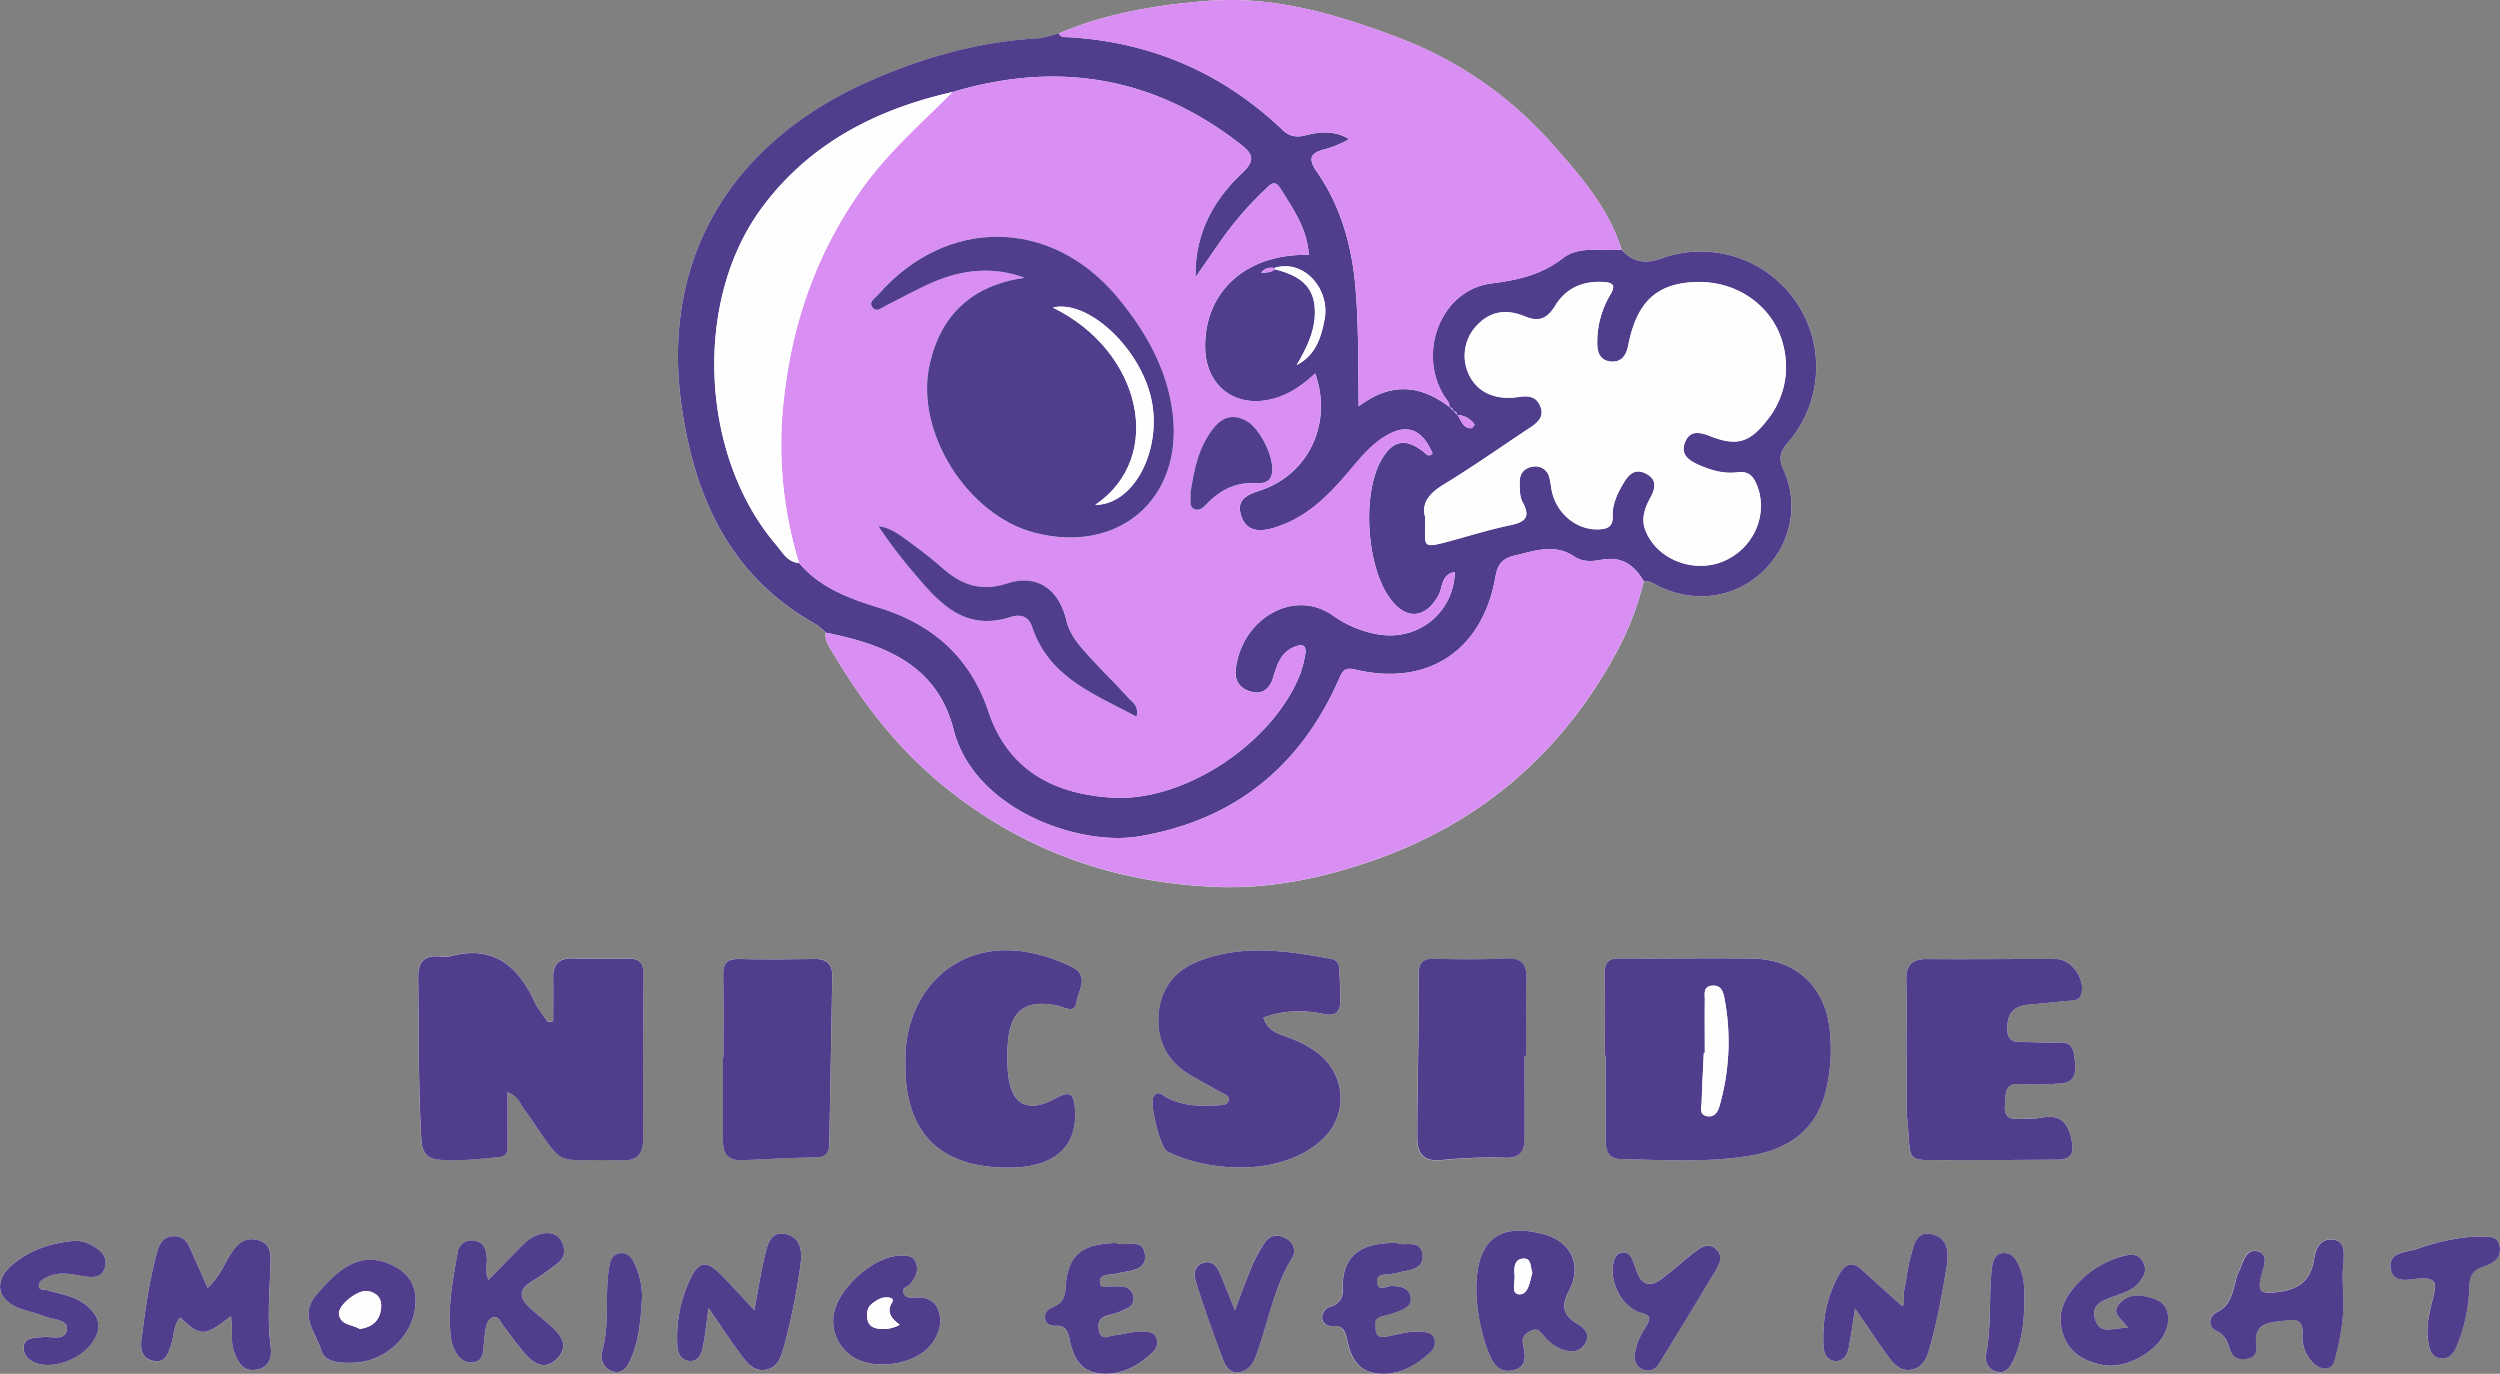 <svg xmlns="http://www.w3.org/2000/svg" viewBox="0 0 982.51 539.91"><rect x="0" y="0" width="982.51" height="539.91" fill="#808080" stroke="none"/><defs><style>.cls-1{fill:#fefefe;}.cls-2{fill:#503e8d;}.cls-3{fill:#d98ef4;}</style></defs><g id="Слой_2" data-name="Слой 2"><g id="Слой_1-2" data-name="Слой 1"><path class="cls-1" d="M416.18,13.13c-2.89.68-5.75,1.79-8.67,2-22.63,1.29-44.09,7.32-64.72,16.27-55.49,24.09-83,70.15-75,127.73,5,36,19,67.48,52.89,86.28a24.76,24.76,0,0,1,3.87,3.27c-.48,2.41.7,4.4,1.81,6.3,11.6,19.83,25.2,37.89,43.09,52.77,31.11,25.88,66.84,38.81,107,40.76,22.9,1.1,44.93-3.64,66.08-11.38,40.22-14.71,70.83-41.29,91.67-78.83A115.34,115.34,0,0,0,646,228.47c2.45-.44,4.24,1.14,6.22,2.08,13.94,6.59,29.24,4.51,40.13-5.51,11.18-10.28,15-26.12,8.65-40.27-2.1-4.71-1.46-7.15,1.69-10.85a45.35,45.35,0,0,0-49.52-72.42c-6.58,2.36-11.41,1.57-15.9-3.4-5.31-17-17-30-28.33-42.74a151.89,151.89,0,0,0-60-40.79c-23.78-9-48.4-16.24-74.19-14.23C454.81,1.89,434.9,5.14,416.18,13.13Z"/><path class="cls-1" d="M199.47,429.28c4.16,1.66,4.67,4,5.93,5.8,18,25.31,10,20.08,38.56,20.92,6.67.2,8.84-2.61,8.81-8.79q-.12-32.11.13-64.23c0-4.43-1.5-6.39-6.05-6.29-7.22.15-14.44.1-21.66-.09-5.29-.15-7.9,2.06-7.81,7.45.09,5.75,0,11.5,0,17.26l-2.19.29c-1.75-2.64-3.86-5.11-5.18-8-6.68-14.31-16.49-22.46-33.28-17.77a11.37,11.37,0,0,1-3.73,0c-6.07-.39-8.76,1.62-8.67,8.49.29,21.15,0,42.29,1.23,63.44.32,5.57,2.52,7.61,7.37,8,7.72.58,15.38-.31,23.06-1.06,3.27-.31,3.44-2.23,3.45-4.56C199.48,443.53,199.47,436.88,199.47,429.28Z"/><path class="cls-1" d="M630.7,414.87h.36c0,11.19,0,22.38,0,33.56,0,4,1.12,7,5.71,7.07,17.14.36,34.34,1.51,51.36-1.39,14.56-2.48,25.4-9.8,29.31-24.94a69.19,69.19,0,0,0,1.64-24.45c-1.75-16.9-13.27-27.71-30.22-28-17.4-.28-34.82.09-52.23-.09-4.63,0-6.07,1.73-6,6.14C630.83,393.48,630.7,404.18,630.7,414.87Z"/><path class="cls-1" d="M496.52,399.94c8.09-3.05,16-3,23.84-1.43,4.58.93,6.24-.8,6.39-4.61.18-4.46-.24-8.93-.43-13.4a3.6,3.6,0,0,0-3.1-3.67c-17.44-3.17-34.92-5.84-52.14.9-9.69,3.78-15.22,11.17-15.78,21.55-.52,9.6,3.31,17.47,11.64,22.69,4.2,2.64,8.63,4.91,13,7.33,1.28.72,3.19,1.26,3,2.88-.23,2.24-2.53,2.1-4.16,2.2-7,.44-13.9.32-20.38-3.11-1.38-.74-3.33-3.06-5.05-.26-1.6,2.59,2.66,20.24,5.51,21.62,16.88,8.16,44.78,9.83,60.63-4.61,10.39-9.46,9.68-25.09-1.18-33.87a43.11,43.11,0,0,0-12.45-6.58C502.2,406.22,498.18,405.11,496.52,399.94Z"/><path class="cls-1" d="M749.26,414.56h.12c0,7.21,0,14.43,0,21.65a35.49,35.49,0,0,0,.17,3.72c1.78,17.46-1.63,15.93,16.82,16,13.94.05,27.87-.12,41.81-.19,5.43,0,7.18-1.82,5.92-7.86-1.57-7.56-5.1-10-12.35-8.57-2.41.48-5,.21-7.44.38-3.92.26-6.87-.12-6.35-5.43.42-4.25-.59-8.73,6.23-8.25a112.18,112.18,0,0,0,15.66-.24c5.12-.37,6.15-3.53,5.62-8.33-.47-4.31-.48-8-6.33-7.78-5,.18-9.95-.2-14.92-.17-4.13,0-5.46-1.54-5.36-5.89.14-6,3-8.32,8.47-8.79s10.82-1.08,16.24-1.55c1.76-.16,3.48-.07,4.23-2.2,2.06-5.81-3.47-14.15-9.68-14.17-16.92-.06-33.85.19-50.76,0-6.19-.06-8.36,2.57-8.19,8.54C749.46,395.15,749.26,404.86,749.26,414.56Z"/><path class="cls-1" d="M355.84,417.51c-.58,29.57,15.7,42.13,42.44,41.33,16.88-.51,25-8.86,24.23-22.4-.46-7.87-2.6-7.51-8.58-4.34-10.34,5.48-16.66,1.63-17.75-10.11a71.76,71.76,0,0,1-.12-11.91c1-13.13,7.12-17.56,19.89-14.76,2.57.56,6.41,3.24,7.14-1.56.7-4.55,5.24-10.29-1.87-13.76C382.21,361,355,386.39,355.84,417.51Z"/><path class="cls-1" d="M284.3,415.61h-.16c0,10.94,0,21.88,0,32.81,0,5.21,2.25,7.81,7.72,7.52,9.66-.51,19.32-.91,29-1.13,3.47-.08,5-1.51,5.06-4.88q.59-33.15,1.19-66.32c.07-4.49-2-6.84-6.81-6.76-9.94.19-19.89.31-29.82,0-5.09-.14-6.35,2-6.24,6.66C284.47,394.23,284.3,404.92,284.3,415.61Z"/><path class="cls-1" d="M599.16,415h.6c0-9.95-.25-19.9.1-29.82.21-6-1.61-8.71-8-8.44-9.18.39-18.4.42-27.58.09-5.18-.19-6.86,1.42-6.78,6.7.2,13.91-.2,27.82-.35,41.74-.08,7.44-.24,14.88-.18,22.33,0,6,2.62,9,9.22,8.4a188.46,188.46,0,0,1,25.24-.94c6.46.29,7.63-3.11,7.68-8C599.24,436.39,599.16,425.71,599.16,415Z"/><path class="cls-1" d="M90.77,517.25c.84,5.27-.3,9.8,1.27,14.06s3.58,8,9,6.92c5-1,5.92-5,5.35-9.2-1.43-10.68-.39-21.34-.07-32,.13-4.14.31-8.16-4.76-9.6-4.88-1.39-7.9.91-10.52,4.86-3,4.44-4.77,9.71-9.41,13.84-2.42-5.46-4.61-10.35-6.74-15.26-1.26-2.91-2.89-5.13-6.53-5.06-4.09.07-5.65,2.86-6.54,6.06C58.6,503.36,57,515.15,55.54,527c-.49,3.82.63,7.17,4.9,7.92,4.66.81,5.58-2.88,6.79-6.25s.75-7.69,3.6-10.79C78.87,525.4,80.36,525.38,90.77,517.25Z"/><path class="cls-1" d="M580.2,507.08a73.88,73.88,0,0,0,4.3,23.07c1.83,4.8,3.92,9.82,10.32,8.34,5.77-1.33,4.57-6.16,3.76-10.35-.52-2.75.89-4,3.13-5.13,2.5-1.27,3.63.26,4.91,1.8a17.1,17.1,0,0,0,7,5.41c3.49,1.31,7.08,1.48,9.29-2.07s0-6.07-3-7.9c-5.31-3.23-6.54-6.74-3.32-12.84,5.3-10.06,1-19.29-9.36-22.19C589.43,480.21,580.08,486.94,580.2,507.08Z"/><path class="cls-1" d="M192,503c-1.82-3.58-.45-6.25-.69-8.85-.29-3.23-1.2-5.94-4.84-6.51a5.46,5.46,0,0,0-6.61,4.68c-2,11.26-4.21,22.56-2.52,34.08a14.55,14.55,0,0,0,2.49,6.11c1.65,2.33,4.22,3.65,7.2,2.71,2.58-.82,2.75-3.25,3-5.51.25-2.47.4-5,.86-7.4.36-1.93.91-4.17,3.16-4.59s2.63,1.88,3.65,3.19c2.89,3.73,5.61,7.62,8.68,11.2,3.65,4.23,8.24,6.5,12.74,1.69,4.63-5,1.26-9.15-2.68-12.73-2.75-2.5-5.76-4.72-8.43-7.3-3.68-3.55-4.42-6.93.83-10a104.28,104.28,0,0,0,10.35-7.29c2.75-2.12,3.08-5.19,1.75-8.11s-4.16-4.19-7.47-3.57a14.8,14.8,0,0,0-7.76,4.23C201.22,493.43,196.81,498.05,192,503Z"/><path class="cls-1" d="M729.05,514.24c5.22,7.6,9.15,13.6,13.37,19.37,2.24,3.07,5.13,5.69,9.45,4.55,3.84-1,5.26-4.21,6.28-7.68,3.14-10.74,5.09-21.73,6.93-32.75.93-5.58.46-11.3-5.89-12.68-6.51-1.42-7.15,4.86-8.38,9.18s-1.51,8.81-2.52,13.16c-.51,2.19.73,5-.71,5.91-5.51-4.95-10.76-9.51-15.83-14.26-3.46-3.24-6.4-2.5-8.55,1.12-5.35,9-7.16,19-6.53,29.35.17,2.77,1.71,5.52,5.08,5.41,2.85-.09,4.27-2.44,4.77-5C727.39,525.37,728,520.79,729.05,514.24Z"/><path class="cls-1" d="M278.46,514.08c5.27,7.63,9.13,13.59,13.4,19.25,2.22,2.95,4.89,5.91,9.34,4.92s5.67-4.59,6.66-8.23a244.06,244.06,0,0,0,6.8-33.57c.63-5.16-.14-10.12-5.72-11.43-6.15-1.43-7.26,4.2-8.3,8.37-1.7,6.82-2.72,13.81-4.17,21.53-4.93-5.26-9.15-10.08-13.72-14.54-5.16-5-8.11-4.62-11.31,1.91a53.85,53.85,0,0,0-5.27,26.06c.12,3.26,1.27,6.28,4.81,6.52,3.77.26,4.78-3.15,5.37-6.08C277.17,524.66,277.57,520.45,278.46,514.08Z"/><path class="cls-1" d="M921.05,496.47c.11-5,.44-8.9-4.45-9.35s-6.57,3.72-7.11,7.2c-1.38,9-6,12.58-15.15,13.51-6,.61-7-.38-5.91-5.69.72-3.63,3.84-9-1.16-10.39s-5.82,4.86-7.67,8.44a14.38,14.38,0,0,0-.91,2.83c-1.34,4.93-2,10-7.64,12.69-2.63,1.27-3.89,5.42-.11,7.23,3.49,1.66,4.42,4.29,5.37,7.38s3.32,4,6.4,3.72,4.44-2.43,4-5.15c-1.36-9.78,5.8-9,11.81-10,4.22-.64,6.61.24,6.31,5.28a14.64,14.64,0,0,0,3.79,11c3,3.12,7.54,4.2,8.88-.7,2-7.25,3.46-15.25,3.44-22.31C921,506.66,920.3,500.82,921.05,496.47Z"/><path class="cls-1" d="M548.79,488.46c-12.47-.08-21.54,3.74-21.2,18.35a6.25,6.25,0,0,1-4.72,6.7,4.46,4.46,0,0,0-3.36,4.47c.2,2.29,2.23,3.38,4.34,3.17,3.72-.36,4.71,2,5.32,4.78,1.43,6.62,3.78,12.79,11.49,13.77,8.45,1.08,15.46-2.62,21.43-8.38a4.93,4.93,0,0,0,1.41-5.47c-.83-2.18-2.88-2.28-5-2.46-4.57-.4-8.87,1-13.24,1.77-2.5.44-4.25.78-4.72-2.47-.35-2.41-.63-4.49,2.37-5.29a48.67,48.67,0,0,0,5.72-1.66c2.74-1.1,6.23-2.16,5.73-5.84-.54-3.93-3.93-4.32-7.42-4.53-2-.12-5.67,2.61-5.79-1.72-.1-3.52,3.64-2.39,5.84-3,.72-.19,1.48-.24,2.19-.45,4.1-1.22,10.22-.92,9.8-6.92C558.57,486.64,551.9,490.05,548.79,488.46Z"/><path class="cls-1" d="M438.64,488.47c-14.16.47-19.14,5-19.91,18.2-.23,3.89-1.88,5.84-5.18,7.18-2,.8-3.26,2.42-2.78,4.68.43,2.09,2.4,2.61,4.09,2.54,3.51-.14,4.71,1.69,5.35,4.78,1.37,6.58,3.76,12.86,11.44,13.86,8.44,1.11,15.48-2.56,21.47-8.32a5.13,5.13,0,0,0,1.34-5.51c-.75-2.32-2.84-2.32-4.9-2.48-4.05-.32-7.85,1-11.78,1.43-2,.21-5,2.35-5.87-1.92-.8-3.82.78-5.42,4.34-6.18a29.09,29.09,0,0,0,6.94-2.6,4.1,4.1,0,0,0,2.29-4.35,4.58,4.58,0,0,0-3.83-4c-1.67-.36-3.46-.08-5.19-.21-1.51-.12-3.78,1.34-4.15-1.49-.3-2.29,1.5-2.83,3.34-3.08a30.09,30.09,0,0,0,3.69-.54c4.54-1.25,11.54-.84,10.58-7.66C449,486.23,442,490.15,438.64,488.47Z"/><path class="cls-1" d="M327.44,518.66a16.68,16.68,0,0,0,6.44,13.67c8.24,6.78,26.17,4.38,32.41-4.4,2.81-3.94,4.36-8.53,2.32-13.36-1.7-4-5.2-5-9.28-4.61-1.47.13-3.08.17-4-1.36-1.48-2.48,1.29-2.73,2.22-3.79,2.32-2.62,3.64-5.39,2.3-8.83-.85-2.18-2.79-2.47-4.92-2.56C343.51,492.91,327.61,507.45,327.44,518.66Z"/><path class="cls-1" d="M836.25,521.86c-5.43-.23-10.67,3-12.77-3.13-2.19-6.46,3.58-7.78,7.89-9.43,3-1.16,6.24-2,8.49-4.41s4.2-5,2.51-8.65c-1.88-4-5.52-3.25-8.44-2.45a37.62,37.62,0,0,0-17.59,10.77c-5,5.33-8,11.41-5.8,19,2.27,8,8.21,11.38,15.78,12.87,10,2,23.87-6.5,25.55-15.72.86-4.75-.79-8.79-5.28-10.29s-9.87-2.52-13.78,2.09C829.64,516.24,833.76,518,836.25,521.86Z"/><path class="cls-1" d="M28.63,487.7c-8.81.89-17,3.59-23.84,9.34-7.61,6.42-5.93,14.14,3.46,17.34,3.05,1,6.23,1.73,9.21,2.92,3.28,1.3,9.28,1.16,8.84,5.06-.56,5-6.38,2.54-10,3.15-.24,0-.5,0-.75,0-2.66.38-6.08.23-6.26,3.82-.17,3.18,1.93,5.33,5.17,6.42,6.35,2.16,16.48-1.27,21.27-7.45q6.69-8.61-2-15.47c-4.44-3.53-9.92-4.31-15.13-5.79-1.31-.38-3.35.19-3.36-1.93,0-1.61,1.6-2.35,2.9-3.06,4.77-2.6,9.73-1.28,14.59-.54,3.71.56,7.29.85,8.51-3.57,1.11-4-1.6-6.6-4.74-8.35A13.51,13.51,0,0,0,28.63,487.7Z"/><path class="cls-1" d="M138.43,535.59c12.09,0,23.26-9.71,24.71-21.45,1.07-8.68-2.41-14.16-10.36-17.49-10.9-4.57-19.35,1.23-28.72,12.62-6.51,7.91.11,14.6,2.14,21.34C127.68,535.51,133.57,535.71,138.43,535.59Z"/><path class="cls-1" d="M485.33,514.94c-2.16-5.36-3.84-9.69-5.66-14-1.21-2.84-2.84-5.73-6.55-4.71-4.22,1.16-4,4.89-3,8,3.12,9.67,6.51,19.25,10,28.78,1.1,3,2.53,6.59,6.46,6.27,3.39-.28,5.69-2.86,6.91-6.13,4.84-12.95,7-26.87,14.35-38.93,1.71-2.79.32-6.11-2.64-7.68-3.19-1.69-6.38-1.16-8.43,2.19a64,64,0,0,0-4.63,8.48C489.84,502.7,487.87,508.29,485.33,514.94Z"/><path class="cls-1" d="M642.39,532.87c.05,1.75.44,4.27,3.21,5.3a5,5,0,0,0,6.43-2.33c7.51-12.26,15-24.52,22.38-36.88,1.5-2.51,2.87-5.63-.08-8.14-3.3-2.8-6.15-.4-8.66,1.49-4.36,3.28-8.38,7-12.74,10.32s-7.81,2.42-9.71-3c-.57-1.63-1.1-3.28-1.8-4.86s-2-2.93-4.06-2.55-2.74,1.83-3.19,3.66c-1.93,7.81,3.31,18,11,20.09,4.07,1.08,3.24,2.65,1.77,5.08C644.9,524.5,642.93,528,642.39,532.87Z"/><path class="cls-1" d="M972.74,485.94a85.61,85.61,0,0,0-22.69,4.8c-4.26,1.47-11.7,1.07-10.52,7.94,1.09,6.26,7.77,3.86,12,3.71,5.72-.19,6,2,4.88,6.65-1.42,5.74-3.07,11.57-2.23,17.59.45,3.17,1.06,6.77,5.13,7.21,3.61.38,5.27-2.54,6.36-5.33a63.55,63.55,0,0,0,4.75-22.4c0-4.29,1.16-6.88,5.5-8.31,3.53-1.16,7.27-3.29,6.45-7.89C981.43,484.54,976.66,486.56,972.74,485.94Z"/><path class="cls-1" d="M252.32,510.22A30.76,30.76,0,0,0,250,497.9c-1.2-2.86-2.94-5.76-6.27-5.4s-4.11,3.74-4.53,6.8c-1.45,10.51.43,21.23-2.51,31.7-1,3.41.7,7.34,4.74,8.12,3.82.73,5.49-2.66,6.77-5.67C251.35,526,251.81,518.12,252.32,510.22Z"/><path class="cls-1" d="M795.57,512.05c.12-4.47.13-8.91-1.55-13.18-1.22-3.1-2.78-6.42-6.37-6.39-4.19,0-4.7,4.24-5,7.2-1.06,10.79,0,21.72-2.11,32.48-.63,3.15.84,6.14,4.2,7,3.54.85,5.34-1.79,6.61-4.65C794.53,527.32,795.49,519.76,795.57,512.05Z"/><path class="cls-2" d="M637.26,98.1c4.49,5,9.32,5.76,15.9,3.4a45.35,45.35,0,0,1,49.52,72.42c-3.15,3.7-3.79,6.14-1.69,10.85,6.33,14.15,2.53,30-8.65,40.27-10.89,10-26.19,12.1-40.13,5.51-2-.94-3.77-2.52-6.22-2.08-3.73-6.57-8.85-10-16.85-8.44-3.35.65-7.27.83-10.23-1.18-7.87-5.38-15.55-2.4-23.55-.53-5,1.15-6.78,3.46-7.64,8.38-5.05,28.93-26.49,43.18-54.84,36.5-3.67-.87-4.89-.36-6.43,3.18-15.14,34.74-41.2,56-78.8,62.31-23.82,4-64.89-10.52-72.89-41.94-6.53-25.62-27.32-33.48-50.2-38.11a24.76,24.76,0,0,0-3.87-3.27c-33.89-18.8-47.88-50.26-52.89-86.28-8-57.58,19.5-103.64,75-127.73,20.63-8.95,42.09-15,64.72-16.27,2.92-.17,5.78-1.28,8.66-2,.77,1.79,2.4,1.42,3.83,1.5,32.34,1.94,60.36,13.95,83.83,36.28,2.95,2.81,5.53,3.25,9.33,2.28,5.76-1.48,11.67-1.84,17.07,1.54a39.67,39.67,0,0,1-9.78,4c-5.36,1.49-6.55,3.53-3,8.7,9.59,13.81,13.92,29.47,15.29,46.19,1.22,14.79,1,29.62,1.21,46.13,12.83-9.74,24.5-8.33,35.75.31l1.52,1.52,1.49,1.49c1.6,2,2,5.24,5.45,5.26.46,0,1.42-1.36,1.32-1.49a8.56,8.56,0,0,0-6.85-3.7,1.41,1.41,0,0,0-1.49-1.49,1.44,1.44,0,0,0-1.52-1.51c.18-1.94-1.23-3.05-2.13-4.52-10.62-17.28-1.08-41.69,18.66-44.21,10.53-1.34,19.53-3.34,28-9.88C620.82,96.39,629.48,98.85,637.26,98.1Zm-136.54,7.25a4.89,4.89,0,0,0-5.13,1.87c2.05-.13,3.93-.11,5.48-1.41,8.14,2.14,15.09,5.51,15.66,15.36.48,8.3-3,15.34-7.12,22.29,7.46-3.84,9.65-10.85,11-18.17C522.72,113.61,512.38,101.56,500.72,105.35Zm13.72-5.16.51.26-.59-.17c-.49-10.15-6.13-18.12-11.23-26.31-2.18-3.5-4-1.37-5.85.43a134.9,134.9,0,0,0-16.66,19.06q-5.42,7.77-10.8,15.55c-.3-16.65,6.7-30.05,18.1-40.75,6-5.59,4.23-8-.95-12-34.1-26.35-71.73-32.31-112.66-20.06C344.09,43,317.7,56.68,299.15,82c-26.93,36.83-23.82,97.4,5.9,132.12,2.47,2.88,4.38,6.8,9,7.11,8.24,9.79,19.83,14,31.38,17.55,21.31,6.59,35.92,19.58,43.09,40.89,7.83,23.28,26.11,32.5,48.8,33.8,28.59,1.64,63.27-21.83,73.68-48.64a44.71,44.71,0,0,0,1.89-7.19c.88-4.28-1.1-4.8-4.52-3.27-5.17,2.3-6.52,7.07-8,11.9-1.2,3.92-3.76,6.73-8.3,5.65-4.35-1-6.89-3.93-6.4-8.71,2-19.82,22.86-32.37,38.38-21.18a43.29,43.29,0,0,0,16.35,7.05c16.18,3.49,30.88-7.81,31.36-24.24-5.4.79-4.67,5.92-6.41,9.07-5,9.11-12.49,9.89-18.76,1.69C537,223.17,535.11,194,543,180.54c4.4-7.52,9.37-8.46,16.36-3.07,1.11.85,2,2.47,3.65.74-4.3-9.92-10.44-12-19.2-6.39-5.54,3.55-9.58,8.64-13.77,13.59-8.29,9.8-17.3,18.71-30.17,22.26-5.3,1.46-10.27,1-12.14-5.19s2.48-8.07,7.43-9.69c19.07-6.21,28.69-26.48,21.71-46-4.7,4.34-9.69,8-15.82,9.75-15.11,4.39-27.26-4.49-27.41-20.12C473.38,114.34,490.15,99.49,514.44,100.19Zm45.62,102.9c.28,11.86-2.18,12.79,10.23,9.38,7.68-2.11,15.31-4.46,23.09-6.1,5.73-1.2,8.4-2.91,5-9.08-1.23-2.23-1.08-5.35-1.12-8.07,0-3.54,2.23-5.65,5.52-5.94a5.55,5.55,0,0,1,6.13,4.36c.52,1.92.63,3.94,1.1,5.88,2.15,8.77,10.11,14.89,18.44,14.45,3.5-.19,5.5-1.14,5.34-5.26-.17-4.58,1.82-8.68,4.1-12.62,2.09-3.59,4.56-6.22,9-4s3.68,5.87,1.69,9.52c-2.2,4-3.69,8.3-1.89,12.85,4.54,11.42,19,17,30.77,12,12-5.16,17.77-18.9,12.78-30.38-1.47-3.39-3.47-5-7.42-4.51-5,.67-9.9-.62-14.54-2.61-4.1-1.76-8.19-4.08-6-9.36,2-4.82,5.92-3.78,10.1-2.16,10.27,4,15.35,2.32,22.06-6.31A33.24,33.24,0,0,0,701,136.31c-3.32-15.09-17.23-25.68-33.52-25.51-16.08.17-24.17,7.48-27.57,24.94-.75,3.84-2.61,6.7-6.9,6.3-4-.37-5.27-3.37-5.27-7a36.31,36.31,0,0,1,5.11-19.25c2.31-3.77,1-4.75-2.68-5-8.12-.44-14.67,2.29-19,9.39-2.82,4.61-6,6.57-11.75,4.18-8.19-3.42-14.46-1.71-19.63,4.18a17.21,17.21,0,0,0-2,19.54c3.35,6.15,10.09,9.15,18.56,7.93,3.72-.53,7.14-.69,8.9,3.32,2,4.53-1.06,6.85-4.35,9-11.22,7.41-22.2,15.21-33.7,22.16C561.52,194,558.64,197.83,560.06,203.09Z"/><path class="cls-3" d="M324.56,248.64c22.88,4.63,43.67,12.49,50.2,38.11,8,31.42,49.07,45.94,72.89,41.94,37.6-6.31,63.66-27.57,78.8-62.31,1.54-3.54,2.76-4.05,6.43-3.18,28.35,6.68,49.79-7.57,54.84-36.5.86-4.92,2.69-7.23,7.64-8.38,8-1.87,15.68-4.85,23.55.53,3,2,6.88,1.83,10.23,1.18,8-1.56,13.12,1.87,16.85,8.44a115.34,115.34,0,0,1-11.81,29.79c-20.84,37.54-51.45,64.12-91.67,78.83-21.15,7.74-43.18,12.48-66.08,11.38-40.13-2-75.86-14.88-107-40.76-17.89-14.88-31.49-32.94-43.09-52.77C325.26,253,324.08,251.05,324.56,248.64Z"/><path class="cls-3" d="M569.74,160c-11.25-8.64-22.92-10.05-35.75-.31-.24-16.51,0-31.34-1.21-46.13-1.37-16.72-5.7-32.38-15.29-46.19-3.59-5.17-2.4-7.21,3-8.7a39.67,39.67,0,0,0,9.78-4c-5.4-3.38-11.31-3-17.07-1.54-3.8,1-6.38.53-9.33-2.28C480.36,28.58,452.34,16.57,420,14.63c-1.43-.08-3.06.29-3.83-1.5,18.73-8,38.64-11.24,58.61-12.79,25.79-2,50.41,5.18,74.19,14.23a151.89,151.89,0,0,1,60,40.79c11.38,12.75,23,25.77,28.33,42.74-7.78.75-16.44-1.71-23.07,3.4-8.47,6.54-17.47,8.54-28,9.88-19.74,2.52-29.28,26.93-18.66,44.21.9,1.47,2.31,2.58,2.13,4.52Z"/><path class="cls-2" d="M199.47,429.28c0,7.6,0,14.25,0,20.91,0,2.33-.18,4.25-3.45,4.56-7.68.75-15.34,1.64-23.06,1.06-4.85-.36-7-2.4-7.37-8-1.21-21.15-.94-42.29-1.23-63.44-.09-6.87,2.6-8.88,8.67-8.49a11.37,11.37,0,0,0,3.73,0c16.79-4.69,26.6,3.46,33.28,17.77,1.32,2.84,3.43,5.31,5.18,8l2.19-.29c0-5.76.07-11.51,0-17.26-.09-5.39,2.52-7.6,7.81-7.45,7.22.19,14.44.24,21.66.09,4.55-.1,6.09,1.86,6.05,6.29q-.26,32.11-.13,64.23c0,6.18-2.14,9-8.81,8.79-28.57-.84-20.59,4.39-38.56-20.92C204.14,433.32,203.63,430.94,199.47,429.28Z"/><path class="cls-2" d="M630.7,414.87c0-10.69.13-21.39-.06-32.08-.09-4.41,1.35-6.19,6-6.14,17.41.18,34.83-.19,52.23.09,16.95.27,28.47,11.08,30.22,28a69.19,69.19,0,0,1-1.64,24.45c-3.91,15.14-14.75,22.46-29.31,24.94-17,2.9-34.22,1.75-51.36,1.39-4.59-.1-5.72-3.1-5.71-7.07,0-11.18,0-22.37,0-33.56ZM670,413.82h-.4c-.29,6.46-.65,12.91-.84,19.37-.07,2.05-1.12,4.86,2.12,5.48,2.7.52,4.17-1.49,4.81-3.74a91.31,91.31,0,0,0,2-42.74c-.49-2.53-1.31-5-4.59-4.83-3.85.19-3.08,3.24-3.1,5.57C669.91,399.9,670,406.86,670,413.82Z"/><path class="cls-2" d="M496.52,399.94c1.66,5.17,5.68,6.28,9.32,7.63a43.11,43.11,0,0,1,12.45,6.58c10.86,8.78,11.57,24.41,1.18,33.87-15.85,14.44-43.75,12.77-60.63,4.61-2.85-1.38-7.11-19-5.51-21.62,1.72-2.8,3.67-.48,5.05.26,6.48,3.43,13.38,3.55,20.38,3.11,1.63-.1,3.93,0,4.16-2.2.17-1.62-1.74-2.16-3-2.88-4.33-2.42-8.76-4.69-13-7.33-8.33-5.22-12.16-13.09-11.64-22.69.56-10.38,6.09-17.77,15.78-21.55,17.22-6.74,34.7-4.07,52.14-.9a3.6,3.6,0,0,1,3.1,3.67c.19,4.47.61,8.94.43,13.4-.15,3.81-1.81,5.54-6.39,4.61C512.56,396.91,504.61,396.89,496.52,399.94Z"/><path class="cls-2" d="M749.26,414.56c0-9.7.2-19.41-.08-29.11-.17-6,2-8.6,8.19-8.54,16.91.16,33.84-.09,50.76,0,6.21,0,11.74,8.36,9.68,14.17-.75,2.13-2.47,2-4.23,2.2-5.42.47-10.82,1.08-16.24,1.55s-8.33,2.77-8.47,8.79c-.1,4.35,1.23,5.92,5.36,5.89,5,0,10,.35,14.92.17,5.85-.21,5.86,3.47,6.33,7.78.53,4.8-.5,8-5.62,8.33a112.18,112.18,0,0,1-15.66.24c-6.82-.48-5.81,4-6.23,8.25-.52,5.31,2.43,5.69,6.35,5.43,2.48-.17,5,.1,7.44-.38,7.25-1.47,10.78,1,12.35,8.57,1.26,6-.49,7.83-5.92,7.86-13.94.07-27.87.24-41.81.19-18.45-.06-15,1.47-16.82-16a35.49,35.49,0,0,1-.17-3.72c0-7.22,0-14.44,0-21.65Z"/><path class="cls-2" d="M355.84,417.51C355,386.39,382.21,361,421.22,380c7.11,3.47,2.57,9.21,1.87,13.76-.73,4.8-4.57,2.12-7.14,1.56-12.77-2.8-18.91,1.63-19.89,14.76a71.76,71.76,0,0,0,.12,11.91c1.09,11.74,7.41,15.59,17.75,10.11,6-3.17,8.12-3.53,8.58,4.34.79,13.54-7.35,21.89-24.23,22.4C371.54,459.64,355.26,447.08,355.84,417.51Z"/><path class="cls-2" d="M284.3,415.61c0-10.69.17-21.38-.08-32.06-.11-4.68,1.15-6.8,6.24-6.66,9.93.27,19.88.15,29.82,0,4.83-.08,6.88,2.27,6.81,6.76q-.55,33.17-1.19,66.32c-.06,3.37-1.59,4.8-5.06,4.88-9.67.22-19.33.62-29,1.13-5.47.29-7.73-2.31-7.72-7.52,0-10.93,0-21.87,0-32.81Z"/><path class="cls-2" d="M599.16,415c0,10.68.08,21.36,0,32,0,4.91-1.22,8.31-7.68,8a188.46,188.46,0,0,0-25.24.94c-6.6.59-9.17-2.44-9.22-8.4-.06-7.45.1-14.89.18-22.33.15-13.92.55-27.83.35-41.74-.08-5.28,1.6-6.89,6.78-6.7,9.18.33,18.4.3,27.58-.09,6.37-.27,8.19,2.47,8,8.44-.35,9.92-.1,19.87-.1,29.82Z"/><path class="cls-2" d="M90.77,517.25c-10.41,8.13-11.9,8.15-19.94.58-2.85,3.1-2.35,7.29-3.6,10.79s-2.13,7.06-6.79,6.25c-4.27-.75-5.39-4.1-4.9-7.92,1.48-11.8,3.06-23.59,6.26-35.08.89-3.2,2.45-6,6.54-6.06,3.64-.07,5.27,2.15,6.53,5.06,2.13,4.91,4.32,9.8,6.74,15.26,4.64-4.13,6.46-9.4,9.41-13.84,2.62-4,5.64-6.25,10.52-4.86,5.07,1.44,4.89,5.46,4.76,9.6-.32,10.66-1.36,21.32.07,32,.57,4.25-.37,8.2-5.35,9.2-5.4,1.09-7.42-2.69-9-6.92S91.61,522.52,90.77,517.25Z"/><path class="cls-2" d="M580.2,507.08c-.12-20.14,9.23-26.87,27-21.86,10.31,2.9,14.66,12.13,9.36,22.19-3.22,6.1-2,9.61,3.32,12.84,3,1.83,5.3,4.29,3,7.9s-5.8,3.38-9.29,2.07a17.1,17.1,0,0,1-7-5.41c-1.28-1.54-2.41-3.07-4.91-1.8-2.24,1.13-3.65,2.38-3.13,5.13.81,4.19,2,9-3.76,10.35-6.4,1.48-8.49-3.54-10.32-8.34A73.88,73.88,0,0,1,580.2,507.08Zm22-7c-.84-1.83-.17-5.51-3.33-5.44-3.92.08-3.86,3.88-3.6,6.72.24,2.62-1.64,7.33,2,7.33C600.74,508.67,601.18,503.7,602.23,500.06Z"/><path class="cls-2" d="M192,503c4.77-4.9,9.18-9.52,13.7-14a14.8,14.8,0,0,1,7.76-4.23c3.31-.62,6.08.53,7.47,3.57s1,6-1.75,8.11a104.28,104.28,0,0,1-10.35,7.29c-5.25,3.11-4.51,6.49-.83,10,2.67,2.58,5.68,4.8,8.43,7.3,3.94,3.58,7.31,7.77,2.68,12.73-4.5,4.81-9.09,2.54-12.74-1.69-3.07-3.58-5.79-7.47-8.68-11.2-1-1.31-1.5-3.59-3.65-3.19s-2.8,2.66-3.16,4.59c-.46,2.44-.61,4.93-.86,7.4-.24,2.26-.41,4.69-3,5.51-3,.94-5.55-.38-7.2-2.71a14.55,14.55,0,0,1-2.49-6.11c-1.69-11.52.53-22.82,2.52-34.08a5.46,5.46,0,0,1,6.61-4.68c3.64.57,4.55,3.28,4.84,6.51C191.59,496.7,190.22,499.37,192,503Z"/><path class="cls-2" d="M729.05,514.24c-1,6.55-1.66,11.13-2.53,15.67-.5,2.57-1.92,4.92-4.77,5-3.37.11-4.91-2.64-5.08-5.41-.63-10.36,1.18-20.32,6.53-29.35,2.15-3.62,5.09-4.36,8.55-1.12,5.07,4.75,10.32,9.31,15.83,14.26,1.44-.91.2-3.72.71-5.91,1-4.35,1.3-8.88,2.52-13.16s1.87-10.6,8.38-9.18c6.35,1.38,6.82,7.1,5.89,12.68-1.84,11-3.79,22-6.93,32.75-1,3.47-2.44,6.66-6.28,7.68-4.32,1.14-7.21-1.48-9.45-4.55C738.2,527.84,734.27,521.84,729.05,514.24Z"/><path class="cls-2" d="M278.46,514.08c-.89,6.37-1.29,10.58-2.11,14.71-.59,2.93-1.6,6.34-5.37,6.08-3.54-.24-4.69-3.26-4.81-6.52a53.85,53.85,0,0,1,5.27-26.06c3.2-6.53,6.15-6.94,11.31-1.91,4.57,4.46,8.79,9.28,13.72,14.54,1.45-7.72,2.47-14.71,4.17-21.53,1-4.17,2.15-9.8,8.3-8.37,5.58,1.31,6.35,6.27,5.72,11.43a244.06,244.06,0,0,1-6.8,33.57c-1,3.64-2.31,7.26-6.66,8.23s-7.12-2-9.34-4.92C287.59,527.67,283.73,521.71,278.46,514.08Z"/><path class="cls-2" d="M921.05,496.47c-.75,4.35-.08,10.19-.06,15.74,0,7.06-1.46,15.06-3.44,22.31-1.34,4.9-5.92,3.82-8.88.7a14.64,14.64,0,0,1-3.79-11c.3-5-2.09-5.92-6.31-5.28-6,.91-13.17.18-11.81,10,.39,2.72-.87,4.82-4,5.15s-5.43-.55-6.4-3.72-1.88-5.72-5.37-7.38c-3.78-1.81-2.52-6,.11-7.23,5.67-2.73,6.3-7.76,7.64-12.69a14.38,14.38,0,0,1,.91-2.83c1.85-3.58,2.77-9.8,7.67-8.44s1.88,6.76,1.16,10.39c-1.06,5.31-.13,6.3,5.91,5.69,9.1-.93,13.77-4.51,15.15-13.51.54-3.48,2.22-7.64,7.11-7.2S921.16,491.52,921.05,496.47Z"/><path class="cls-2" d="M548.79,488.46c3.11,1.59,9.78-1.82,10.24,4.83.42,6-5.7,5.7-9.8,6.92-.71.21-1.47.26-2.19.45-2.2.6-5.94-.53-5.84,3,.12,4.33,3.84,1.6,5.79,1.72,3.49.21,6.88.6,7.42,4.53.5,3.68-3,4.74-5.73,5.84A48.67,48.67,0,0,1,543,517.4c-3,.8-2.72,2.88-2.37,5.29.47,3.25,2.22,2.91,4.72,2.47,4.37-.78,8.67-2.17,13.24-1.77,2.07.18,4.12.28,5,2.46a4.93,4.93,0,0,1-1.41,5.47c-6,5.76-13,9.46-21.43,8.38-7.71-1-10.06-7.15-11.49-13.77-.61-2.83-1.6-5.14-5.32-4.78-2.11.21-4.14-.88-4.34-3.17a4.46,4.46,0,0,1,3.36-4.47,6.25,6.25,0,0,0,4.72-6.7C527.25,492.2,536.32,488.38,548.79,488.46Z"/><path class="cls-2" d="M438.64,488.47c3.31,1.68,10.36-2.24,11.28,4.3,1,6.82-6,6.41-10.58,7.66a30.09,30.09,0,0,1-3.69.54c-1.84.25-3.64.79-3.34,3.08.37,2.83,2.64,1.37,4.15,1.49,1.73.13,3.52-.15,5.19.21a4.58,4.58,0,0,1,3.83,4,4.1,4.1,0,0,1-2.29,4.35,29.09,29.09,0,0,1-6.94,2.6c-3.56.76-5.14,2.36-4.34,6.18.89,4.27,3.84,2.13,5.87,1.92,3.93-.39,7.73-1.75,11.78-1.43,2.06.16,4.15.16,4.9,2.48a5.13,5.13,0,0,1-1.34,5.51c-6,5.76-13,9.43-21.47,8.32-7.68-1-10.07-7.28-11.44-13.86-.64-3.09-1.84-4.92-5.35-4.78-1.69.07-3.66-.45-4.09-2.54-.48-2.26.8-3.88,2.78-4.68,3.3-1.34,4.95-3.29,5.18-7.18C419.5,493.45,424.48,488.94,438.64,488.47Z"/><path class="cls-2" d="M327.44,518.66c.17-11.21,16.07-25.75,27.5-25.24,2.13.09,4.07.38,4.92,2.56,1.34,3.44,0,6.21-2.3,8.83-.93,1.06-3.7,1.31-2.22,3.79.91,1.53,2.52,1.49,4,1.36,4.08-.37,7.58.62,9.28,4.61,2,4.83.49,9.42-2.32,13.36-6.24,8.78-24.17,11.18-32.41,4.4A16.68,16.68,0,0,1,327.44,518.66Zm26.16,2c-3.43-2.54-5.18-5-3.14-8.55.6-1,.63-1.76-.72-2.07-2.71-.64-4.78.7-6.82,2.16s-2.4,3.64-2.08,6c.36,2.61,2.11,3.79,4.57,4A13.34,13.34,0,0,0,353.6,520.64Z"/><path class="cls-2" d="M836.25,521.86c-2.49-3.82-6.61-5.62-3.44-9.36,3.91-4.61,9.15-3.62,13.78-2.09s6.14,5.54,5.28,10.29c-1.68,9.22-15.52,17.69-25.55,15.72-7.57-1.49-13.51-4.91-15.78-12.87-2.16-7.58.82-13.66,5.8-19a37.62,37.62,0,0,1,17.59-10.77c2.92-.8,6.56-1.56,8.44,2.45,1.69,3.62-.3,6.28-2.51,8.65s-5.47,3.25-8.49,4.41c-4.31,1.65-10.08,3-7.89,9.43C825.58,524.88,830.82,521.63,836.25,521.86Z"/><path class="cls-2" d="M28.63,487.7a13.51,13.51,0,0,1,7.89,1.92c3.14,1.75,5.85,4.33,4.74,8.35-1.22,4.42-4.8,4.13-8.51,3.57-4.86-.74-9.82-2.06-14.59.54-1.3.71-2.91,1.45-2.9,3.06,0,2.12,2,1.55,3.36,1.93,5.21,1.48,10.69,2.26,15.13,5.79q8.69,6.89,2,15.47c-4.79,6.18-14.92,9.61-21.27,7.45-3.24-1.09-5.34-3.24-5.17-6.42.18-3.59,3.6-3.44,6.26-3.82.25,0,.51,0,.75,0,3.59-.61,9.41,1.84,10-3.15.44-3.9-5.56-3.76-8.84-5.06-3-1.19-6.16-1.89-9.21-2.92-9.39-3.2-11.07-10.92-3.46-17.34C11.6,491.29,19.82,488.59,28.63,487.7Z"/><path class="cls-2" d="M138.43,535.58c-4.86.13-10.75-.07-12.23-5-2-6.74-8.65-13.43-2.14-21.34,9.37-11.39,17.82-17.19,28.72-12.62,7.95,3.33,11.43,8.81,10.36,17.49C161.69,525.88,150.52,535.56,138.43,535.58Zm3-13.29c5.06-.74,7.86-3.38,8.35-8.2.38-3.89-1.71-6.14-5.35-6.71-3.85-.61-11.8,5.67-11.22,9.16C133.94,521,138.65,520.53,141.42,522.29Z"/><path class="cls-2" d="M485.33,514.94c2.54-6.65,4.51-12.24,6.82-17.7a64,64,0,0,1,4.63-8.48c2.05-3.35,5.24-3.88,8.43-2.19,3,1.57,4.35,4.89,2.64,7.68-7.38,12.06-9.51,26-14.35,38.93-1.22,3.27-3.52,5.85-6.91,6.13-3.93.32-5.36-3.3-6.46-6.27-3.53-9.53-6.92-19.11-10-28.78-1-3.1-1.19-6.83,3-8,3.71-1,5.34,1.87,6.55,4.71C481.49,505.25,483.17,509.58,485.33,514.94Z"/><path class="cls-2" d="M642.39,532.87c.54-4.91,2.51-8.37,4.56-11.79,1.47-2.43,2.3-4-1.77-5.08-7.7-2.06-12.94-12.28-11-20.09.45-1.83,1.23-3.29,3.19-3.66s3.3.85,4.06,2.55,1.23,3.23,1.8,4.86c1.9,5.39,5.31,6.31,9.71,3s8.38-7,12.74-10.32c2.51-1.89,5.36-4.29,8.66-1.49,2.95,2.51,1.58,5.63.08,8.14-7.34,12.36-14.87,24.62-22.38,36.88a5,5,0,0,1-6.43,2.33C642.83,537.14,642.44,534.62,642.39,532.87Z"/><path class="cls-2" d="M972.74,485.94c3.92.62,8.69-1.4,9.66,4,.82,4.6-2.92,6.73-6.45,7.89-4.34,1.43-5.45,4-5.5,8.31a63.55,63.55,0,0,1-4.75,22.4c-1.09,2.79-2.75,5.71-6.36,5.33-4.07-.44-4.68-4-5.13-7.21-.84-6,.81-11.85,2.23-17.59,1.15-4.63.84-6.84-4.88-6.65-4.26.15-10.94,2.55-12-3.71-1.18-6.87,6.26-6.47,10.52-7.94A85.61,85.61,0,0,1,972.74,485.94Z"/><path class="cls-2" d="M252.32,510.22c-.51,7.9-1,15.81-4.13,23.23-1.28,3-2.95,6.4-6.77,5.67-4-.78-5.7-4.71-4.74-8.12,2.94-10.47,1.06-21.19,2.51-31.7.42-3.06,1.06-6.41,4.53-6.8s5.07,2.54,6.27,5.4A30.76,30.76,0,0,1,252.32,510.22Z"/><path class="cls-2" d="M795.57,512.05c-.08,7.71-1,15.27-4.21,22.41-1.27,2.86-3.07,5.5-6.61,4.65-3.36-.81-4.83-3.8-4.2-7,2.15-10.76,1.05-21.69,2.11-32.48.29-3,.8-7.17,5-7.2,3.59,0,5.15,3.29,6.37,6.39C795.7,503.14,795.69,507.58,795.57,512.05Z"/><path class="cls-3" d="M374.31,36.19C415.24,23.94,452.87,29.9,487,56.25c5.18,4,6.91,6.42.95,12-11.4,10.7-18.4,24.1-18.1,40.75q5.4-7.77,10.8-15.55A134.9,134.9,0,0,1,497.28,74.4c1.84-1.8,3.67-3.93,5.85-.43,5.1,8.19,10.74,16.16,11.23,26.31l.08-.09c-24.29-.7-41.06,14.15-40.84,36.18.15,15.63,12.3,24.51,27.41,20.12,6.13-1.78,11.12-5.41,15.82-9.75,7,19.57-2.64,39.84-21.71,46-4.95,1.62-9.31,3.45-7.43,9.69s6.84,6.65,12.14,5.19c12.87-3.55,21.88-12.46,30.17-22.26,4.19-4.95,8.23-10,13.77-13.59,8.76-5.6,14.9-3.53,19.2,6.39-1.62,1.73-2.54.11-3.65-.74-7-5.39-12-4.45-16.36,3.07-7.85,13.44-5.94,42.63,3.62,55.1,6.27,8.2,13.73,7.42,18.76-1.69,1.74-3.15,1-8.28,6.41-9.07-.48,16.43-15.18,27.73-31.36,24.24A43.29,43.29,0,0,1,524,242.07c-15.52-11.19-36.36,1.36-38.38,21.18-.49,4.78,2,7.67,6.4,8.71,4.54,1.08,7.1-1.73,8.3-5.65,1.49-4.83,2.84-9.6,8-11.9,3.42-1.53,5.4-1,4.52,3.27a44.71,44.71,0,0,1-1.89,7.19c-10.41,26.81-45.09,50.28-73.68,48.64-22.69-1.3-41-10.52-48.8-33.8-7.17-21.31-21.78-34.3-43.09-40.89-11.55-3.57-23.14-7.76-31.38-17.55a158,158,0,0,1-6.2-62.28c3.11-31.32,12.94-59.71,31.37-85.37C349.35,59.52,362.25,48.32,374.31,36.19Zm28.38,73c-20.39,2.9-32.86,14.31-37.31,33.92-6,26.57,14.85,59.57,41.36,66.33,32.93,8.41,58.21-13.27,54.14-46.9C458.75,145,450.16,130,439,116.69c-26.13-31.27-67.12-31.51-94-.83-1.24,1.41-3.72,2.74-2.21,4.87s3.54.27,5.24-.58c6.22-3.11,12.29-6.55,18.67-9.28C378.43,105.87,390.45,104.65,402.69,109.16Zm44,172.48c1-4.21-1.57-5.59-3.08-7.27-5-5.54-10.38-10.75-15.39-16.28-3.83-4.22-7.69-8.42-9.08-14.3-2.86-12-11.36-18.33-23.14-14.52-10.66,3.44-18.16.46-25.69-6.14-4.11-3.61-8.46-7-12.88-10.18-3.6-2.63-7.15-5.53-12.1-6.13a181.73,181.73,0,0,0,13.25,17.56c10.09,12,20.1,24.07,38.78,18.08,3-1,6.8-.83,8.36,3.9C412.22,266.27,430.08,272.75,446.65,281.64Zm21.19-87.85c.48,2.46-1,5.25,1.72,6.34,2.11.84,3.69-1.06,5.05-2.45,5.31-5.44,11.55-8.33,19.31-7.81,3.19.22,5.79-.66,6.08-4.79.43-6-4.92-16.86-10.24-19.72-4.83-2.6-9-1.7-12.56,2.58C470.9,175.58,469.27,184.82,467.84,193.79Z"/><path class="cls-1" d="M560.06,203.09c-1.42-5.26,1.46-9.08,7.11-12.5,11.5-7,22.48-14.75,33.7-22.16,3.29-2.17,6.33-4.49,4.35-9-1.76-4-5.18-3.85-8.9-3.32-8.47,1.22-15.21-1.78-18.56-7.93a17.21,17.21,0,0,1,2-19.54c5.17-5.89,11.44-7.6,19.63-4.18,5.7,2.39,8.93.43,11.75-4.18,4.35-7.1,10.9-9.83,19-9.39,3.67.21,5,1.19,2.68,5a36.31,36.31,0,0,0-5.11,19.25c0,3.59,1.31,6.59,5.27,7,4.29.4,6.15-2.46,6.9-6.3,3.4-17.46,11.49-24.77,27.57-24.94,16.29-.17,30.2,10.42,33.52,25.51a33.24,33.24,0,0,1-6.53,28.82c-6.71,8.63-11.79,10.29-22.06,6.31-4.18-1.62-8.08-2.66-10.1,2.16-2.22,5.28,1.87,7.6,6,9.36,4.64,2,9.51,3.28,14.54,2.61,4-.52,6,1.12,7.42,4.51,5,11.48-.73,25.22-12.78,30.38-11.75,5-26.23-.54-30.77-12-1.8-4.55-.31-8.81,1.89-12.85,2-3.65,2.83-7.2-1.69-9.52s-6.88.37-9,4c-2.28,3.94-4.27,8-4.1,12.62.16,4.12-1.84,5.07-5.34,5.26-8.33.44-16.29-5.68-18.44-14.45-.47-1.94-.58-4-1.1-5.88a5.55,5.55,0,0,0-6.13-4.36c-3.29.29-5.57,2.4-5.52,5.94,0,2.72-.11,5.84,1.12,8.07,3.38,6.17.71,7.88-5,9.08-7.78,1.64-15.41,4-23.09,6.1C557.88,215.88,560.34,215,560.06,203.09Z"/><path class="cls-1" d="M374.31,36.19c-12.06,12.13-25,23.33-35.09,37.43C320.79,99.28,311,127.67,307.85,159a158,158,0,0,0,6.2,62.28c-4.62-.31-6.53-4.23-9-7.11-29.72-34.72-32.83-95.29-5.9-132.12C317.7,56.68,344.09,43,374.31,36.19Z"/><path class="cls-1" d="M500.72,105.35c11.66-3.79,22,8.26,19.87,19.94-1.33,7.32-3.52,14.33-11,18.17,4.09-7,7.6-14,7.12-22.29-.57-9.85-7.52-13.22-15.66-15.36v-.33Z"/><path class="cls-3" d="M572.67,163.11a8.56,8.56,0,0,1,6.85,3.7c.1.13-.86,1.5-1.32,1.49-3.41,0-3.85-3.26-5.45-5.26Z"/><path class="cls-3" d="M500.72,105.35l.36.13v.33c-1.55,1.3-3.43,1.28-5.48,1.41A4.89,4.89,0,0,1,500.72,105.35Z"/><path class="cls-3" d="M514.36,100.28l.59.17-.51-.26Z"/><path class="cls-3" d="M571.18,161.62a1.41,1.41,0,0,1,1.49,1.49l.08-.07-1.49-1.49Z"/><path class="cls-3" d="M569.66,160.11a1.44,1.44,0,0,1,1.52,1.51l.08-.07L569.74,160Z"/><path class="cls-1" d="M670,413.82c0-7-.05-13.92,0-20.89,0-2.33-.75-5.38,3.1-5.57,3.28-.17,4.1,2.3,4.59,4.83a91.31,91.31,0,0,1-2,42.74c-.64,2.25-2.11,4.26-4.81,3.74-3.24-.62-2.19-3.43-2.12-5.48.19-6.46.55-12.91.84-19.37Z"/><path class="cls-1" d="M602.23,500.06c-1.05,3.64-1.49,8.61-5,8.61-3.62,0-1.74-4.71-2-7.33-.26-2.84-.32-6.64,3.6-6.72C602.06,494.55,601.39,498.23,602.23,500.06Z"/><path class="cls-1" d="M353.6,520.64a13.34,13.34,0,0,1-8.19,1.54c-2.46-.25-4.21-1.43-4.57-4-.32-2.32,0-4.47,2.08-6s4.11-2.8,6.82-2.16c1.35.31,1.32,1,.72,2.07C348.42,515.59,350.17,518.1,353.6,520.64Z"/><path class="cls-1" d="M141.42,522.29c-2.77-1.76-7.48-1.34-8.22-5.75-.58-3.49,7.37-9.77,11.22-9.16,3.64.57,5.73,2.82,5.35,6.71C149.28,518.91,146.48,521.55,141.42,522.29Z"/><path class="cls-2" d="M402.69,109.16c-12.24-4.51-24.26-3.29-35.94,1.71-6.38,2.73-12.45,6.17-18.67,9.28-1.7.85-3.69,2.76-5.24.58s1-3.46,2.21-4.87c26.85-30.68,67.84-30.44,94,.83C450.16,130,458.75,145,460.88,162.51c4.07,33.63-21.21,55.31-54.14,46.9-26.51-6.76-47.38-39.76-41.36-66.33C369.83,123.47,382.3,112.06,402.69,109.16Zm27.75,89.26c14.83-.06,25.59-20.28,22.42-39.6-3.37-20.64-24.69-41.36-39.1-37.95C448.56,137.78,458.12,179.62,430.44,198.42Z"/><path class="cls-2" d="M446.65,281.64c-16.57-8.89-34.43-15.37-41-35.28-1.56-4.73-5.32-4.88-8.36-3.9-18.68,6-28.69-6.08-38.78-18.08a181.73,181.73,0,0,1-13.25-17.56c4.95.6,8.5,3.5,12.1,6.13,4.42,3.22,8.77,6.57,12.88,10.18,7.53,6.6,15,9.58,25.69,6.14,11.78-3.81,20.28,2.47,23.14,14.52,1.39,5.88,5.25,10.08,9.08,14.3,5,5.53,10.39,10.74,15.39,16.28C445.08,276.05,447.67,277.43,446.65,281.64Z"/><path class="cls-2" d="M467.84,193.79c1.43-9,3.06-18.21,9.36-25.85,3.54-4.28,7.73-5.18,12.56-2.58,5.32,2.86,10.67,13.71,10.24,19.72-.29,4.13-2.89,5-6.08,4.79-7.76-.52-14,2.37-19.31,7.81-1.36,1.39-2.94,3.29-5.05,2.45C466.83,199,468.32,196.25,467.84,193.79Z"/><path class="cls-1" d="M430.44,198.42c27.68-18.8,18.12-60.64-16.68-77.55,14.41-3.41,35.73,17.31,39.1,37.95C456,178.14,445.27,198.36,430.44,198.42Z"/></g></g></svg>